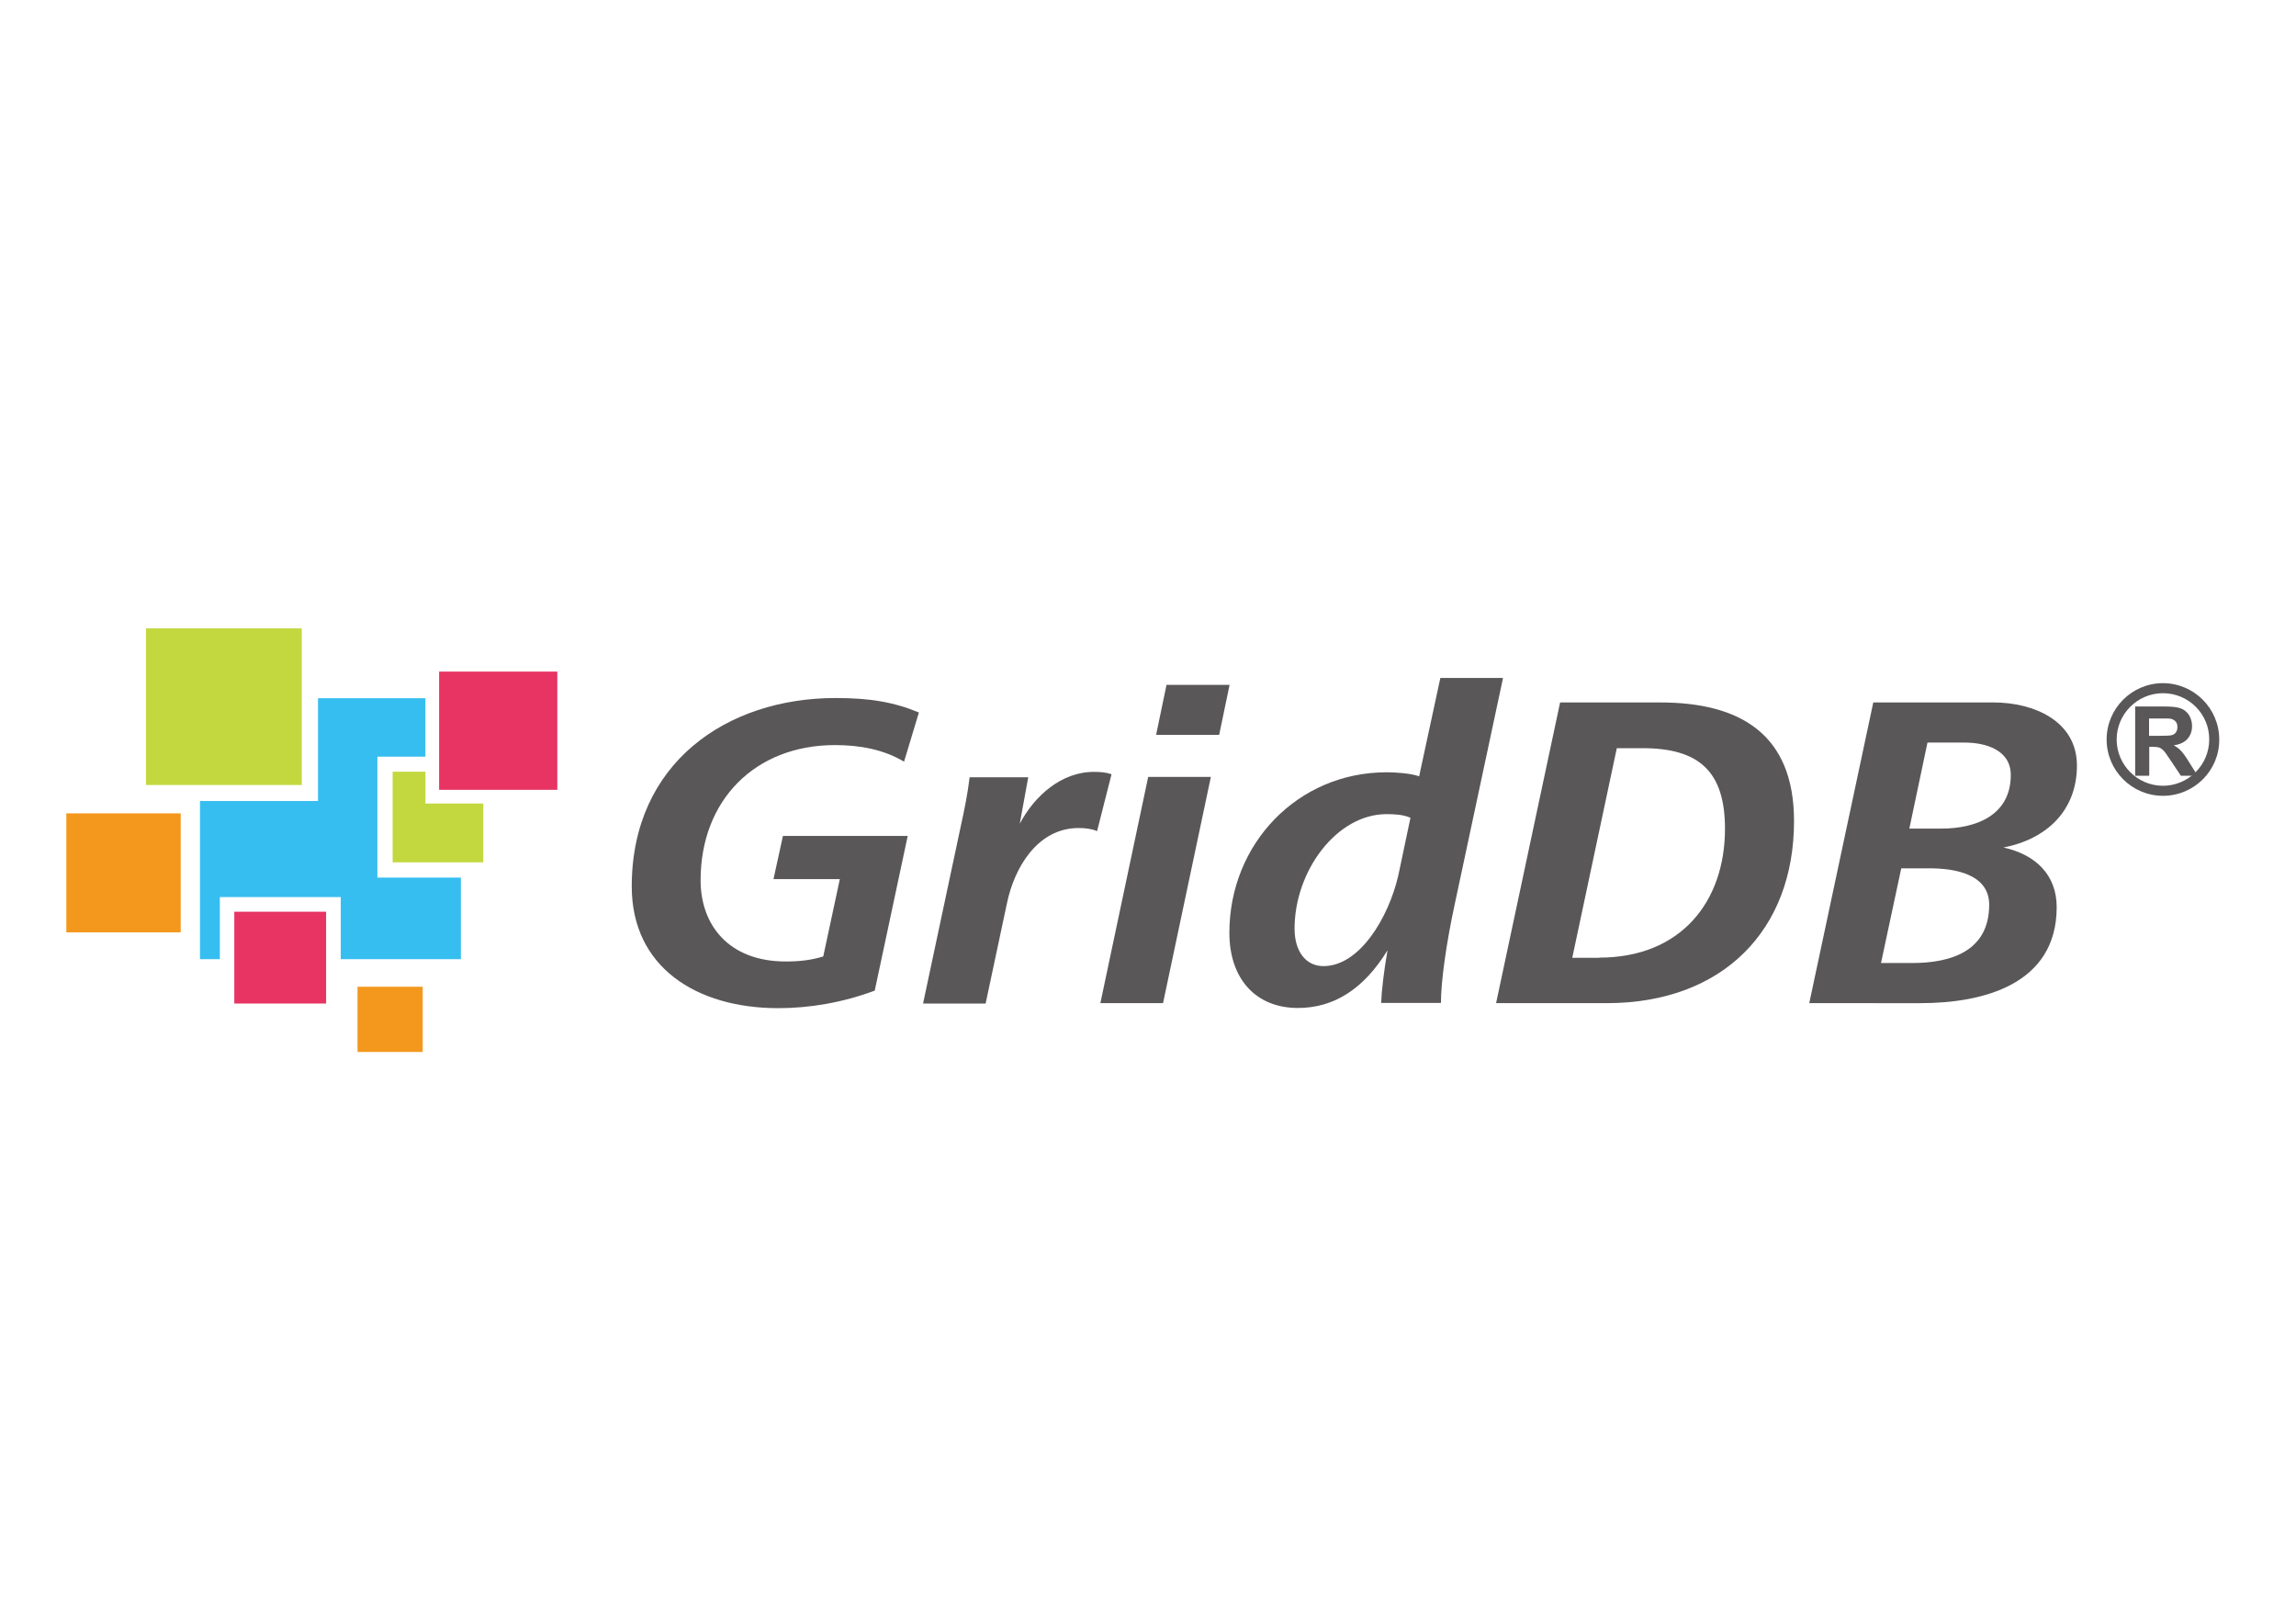 <?xml version="1.0" encoding="utf-8"?>
<!-- Generator: Adobe Illustrator 21.1.0, SVG Export Plug-In . SVG Version: 6.00 Build 0)  -->
<svg version="1.1" id="レイヤー_1" xmlns="http://www.w3.org/2000/svg" xmlns:xlink="http://www.w3.org/1999/xlink" x="0px"
	 y="0px" viewBox="0 0 1190.6 841.9" style="enable-background:new 0 0 1190.6 841.9;" xml:space="preserve">
<style type="text/css">
	.st0{fill:#595757;}
	.st1{fill:#37BEF0;}
	.st2{fill:#C3D83F;}
	.st3{fill:#F3981C;}
	.st4{fill:#E73462;}
	.st5{fill-rule:evenodd;clip-rule:evenodd;fill:#C9CACA;}
	.st6{fill-rule:evenodd;clip-rule:evenodd;fill:#9FA0A0;}
	.st7{fill-rule:evenodd;clip-rule:evenodd;fill:#898989;}
	.st8{fill:#FFFFFF;}
</style>
<path class="st0" d="M435.5,455.8h-34.4l4.9-22.4h64.7l-17.1,80.2c-16.8,6.3-34.1,9.1-50,9.1c-42.5,0-76-21.3-76-63.1
	c0-64,49.3-97.7,105.7-97.7c17.8,0,30.2,2.1,43.2,7.5l-7.7,25.5c-10.5-6.3-22.9-8.6-35.8-8.6c-41.4,0-69.7,28.5-69.7,70.1
	c0,22.9,14.3,42.1,44.2,42.1c7.2,0,13.1-0.7,19.4-2.6L435.5,455.8z"/>
<path class="st0" d="M478.7,520.1l19.4-91.2c1.9-8.6,3.7-17.3,4.7-25.9h30.4l-4.4,24.1c7.5-14.3,21.5-26.9,38.3-26.9
	c3.5,0,6.3,0.2,9.3,1.2l-7.5,29.5c-2.8-1.2-6.1-1.6-9.6-1.6c-21.3,0-33.4,20.6-37.2,39.3l-11,51.7H478.7z"/>
<path class="st0" d="M570.6,520.1l24.8-117.3h32.5l-24.8,117.3H570.6z M599.5,381l5.4-25.9h32.7l-5.4,25.9H599.5z"/>
<path class="st0" d="M716.2,520.1c0.2-6.3,1.4-16.4,3.3-27.4c-12.2,19.9-27.6,29.9-46.5,29.9c-21.7,0-35.5-15-35.5-39
	c0-46,35.3-83.2,81.6-83.2c4.4,0,12.4,0.5,16.8,2.1l11-51h32.5l-25,117.1c-4.7,21.7-7.2,40.9-7.2,51.4H716.2z M731.4,424
	c-3.5-1.6-7.9-1.9-12.4-1.9c-25.9,0-47.7,29.5-47.7,59.4c0,11.2,5.4,19.4,15,19.4c18.7,0,33.7-25,38.8-47L731.4,424z"/>
<path class="st0" d="M809,364.2h51.9c41.4,0,69.4,16.4,69.4,61.5c0,56.3-36.7,94.4-97.2,94.4h-57.3L809,364.2z M829.3,496.5
	c42.3,0,65.2-29,65.2-66.8c0-29.9-13.6-41.8-42.8-41.8h-13.3l-23.1,108.7H829.3z"/>
<path class="st0" d="M938.2,520.1l33.2-155.9h62.4c20.8,0,43.2,9.6,43.2,32.7c0,23.1-15.4,38.1-38.1,42.5
	c16.8,3.7,27.6,14.3,27.6,30.9c0,40.2-38.3,49.8-70.6,49.8H938.2z M975.4,499.3h16.1c19.6,0,40-5.8,40-30.2
	c0-16.1-18.2-18.9-30.9-18.9h-14.7L975.4,499.3z M990.1,429.6h16.6c18.2,0,36-7,36-27.8c0-13.1-13.3-16.8-23.8-16.8h-19.4
	L990.1,429.6z"/>
<g>
	<path class="st0" d="M1107.2,402.2v-35.9h15.3c3.8,0,6.6,0.3,8.4,1c1.7,0.6,3.1,1.8,4.2,3.4c1,1.7,1.6,3.5,1.6,5.7
		c0,2.7-0.8,4.9-2.4,6.7c-1.6,1.8-4,2.9-7.1,3.3c1.6,0.9,2.9,1.9,3.9,3c1,1.1,2.4,3,4.1,5.8l4.4,7h-8.7l-5.2-7.8
		c-1.9-2.8-3.1-4.6-3.8-5.3c-0.7-0.7-1.4-1.2-2.2-1.5s-2-0.4-3.7-0.4h-1.5v15H1107.2z M1114.5,381.5h5.4c3.5,0,5.7-0.1,6.5-0.4
		c0.9-0.3,1.5-0.8,2-1.5c0.5-0.7,0.7-1.6,0.7-2.7c0-1.2-0.3-2.2-1-2.9c-0.6-0.7-1.6-1.2-2.7-1.4c-0.6-0.1-2.4-0.1-5.3-0.1h-5.7
		V381.5z"/>
</g>
<path class="st0" d="M1121.6,412.6c-16.1,0-29.2-13.1-29.2-29.2c0-16.1,13.1-29.2,29.2-29.2c16.1,0,29.2,13.1,29.2,29.2
	C1150.9,399.5,1137.8,412.6,1121.6,412.6z M1121.6,359.4c-13.2,0-24,10.8-24,24c0,13.2,10.8,24,24,24c13.2,0,24-10.8,24-24
	C1145.7,370.2,1134.9,359.4,1121.6,359.4z"/>
<g>
	<polygon class="st1" points="195.7,392.3 220.6,392.3 220.6,362 164.9,362 164.9,415.3 103.7,415.3 103.7,497.3 114,497.3 
		114,465.1 176.7,465.1 176.7,497.3 239,497.3 239,455 195.7,455 	"/>
	<polygon class="st2" points="220.6,416.6 220.6,400.1 203.6,400.1 203.6,447.1 250.6,447.1 250.6,416.6 	"/>
	<rect x="185.4" y="511.6" class="st3" width="33.8" height="33.8"/>
	<polygon class="st2" points="75.7,325.8 75.7,407 156.5,407 156.5,406.9 156.5,325.8 	"/>
	<rect x="34.4" y="421.7" class="st3" width="59.3" height="61.7"/>
	<rect x="227.7" y="348.2" class="st4" width="61.3" height="61.3"/>
	<polygon class="st4" points="169.1,472.7 121.5,472.7 121.5,519.7 121.5,520.3 169.1,520.3 169.1,472.7 	"/>
</g>
</svg>
